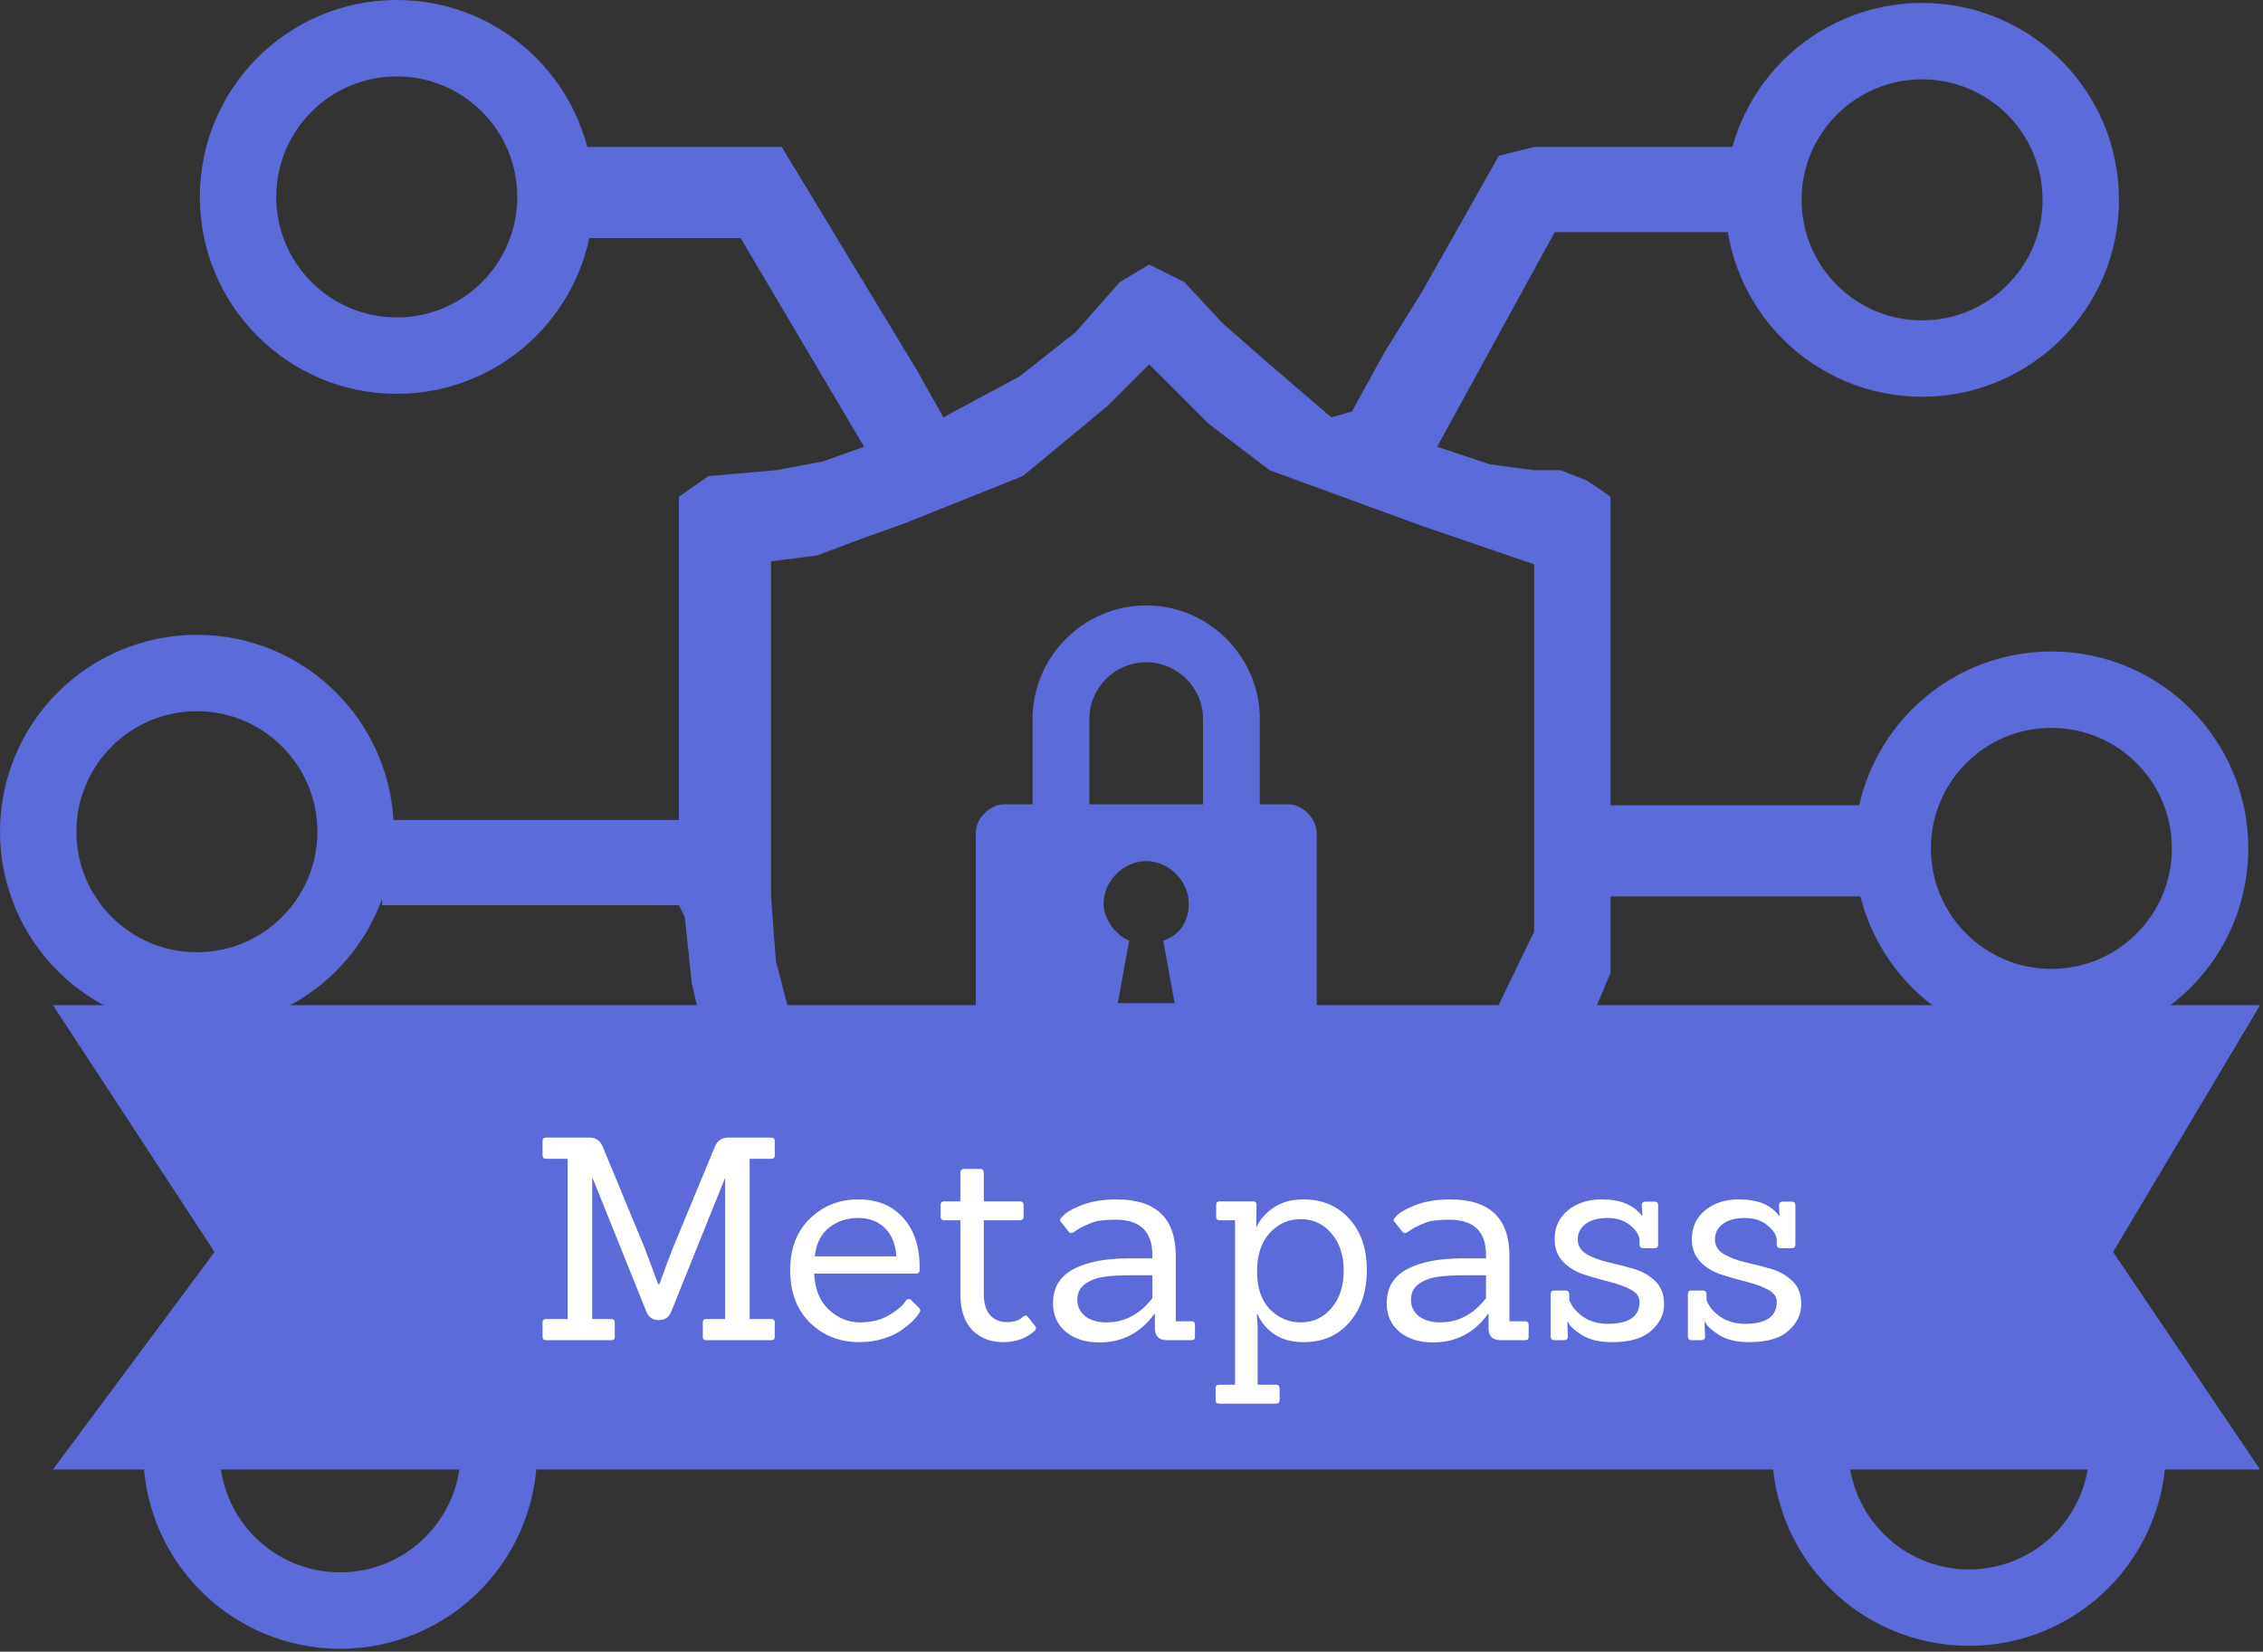 <svg width="385" height="281" viewBox="0 0 385 281" fill="none" xmlns="http://www.w3.org/2000/svg">
<rect x="0" y="0" width="385" height="281" fill="#333333" stroke="none"/>
<path d="M219.167 136.833H214.333V122.333C214.333 111.7 205.633 103 195 103C184.367 103 175.667 111.7 175.667 122.333V136.833H170.833C168.417 136.833 166 139.25 166 141.667V175.5C166 177.917 168.417 180.333 170.833 180.333H219.167C221.583 180.333 224 177.917 224 175.5V141.667C224 139.25 221.583 136.833 219.167 136.833ZM199.833 170.667H190.167L192.1 160.033C189.683 159.067 187.75 156.167 187.75 153.75C187.75 149.883 191.133 146.5 195 146.5C198.867 146.5 202.25 149.883 202.25 153.75C202.25 156.65 200.8 159.067 197.9 160.033L199.833 170.667ZM204.667 136.833H185.333V122.333C185.333 117.017 189.683 112.667 195 112.667C200.317 112.667 204.667 117.017 204.667 122.333V136.833Z" fill="#5D6AD9"/>
<path d="M126 40.5L147 76L140 78.5L132 80L120.5 81L115.5 84.5V139.5H65V154H115.5L116.5 156L117.709 167.388L119.5 175H135L133.5 169.25L132 163.5L131.178 152.5V122V95.5L139 94.5L147 91.5L154 89L174 81L188.5 69L195.5 62L205.5 72L216 80L242 89.5L261 96V158.5L253 175H270L274 165.5V152.5H325V137H274V96V84.5L270 81.75L265.5 80H261L253.5 79L244.5 76L254.5 57.75L264.5 39.5H299.5V25H279.5H261L255 26.5L242 49.5L235.5 60L230 70L226.5 71L216 62L208 55L201.5 48L195.5 45L190.5 48L183 56.5L173.5 64L160.5 71L156 63L133 25H93V40.5H126Z" fill="#5D6AD9"/>
<circle cx="67.5" cy="33.5" r="27" stroke="#5D6AD9" stroke-width="13"/>
<path d="M361.982 246.5C361.982 261.412 349.894 273.5 334.982 273.5C320.07 273.5 307.982 261.412 307.982 246.5C307.982 231.588 320.07 219.5 334.982 219.5C349.894 219.5 361.982 231.588 361.982 246.5Z" stroke="#5D6AD9" stroke-width="13"/>
<path d="M36.5 213L9 250H384.5L359.5 213L384.5 171H9L36.5 213Z" fill="#5D6AD9"/>
<path d="M131.232 228H120.144C119.76 228 119.568 227.808 119.568 227.424V224.976C119.568 224.592 119.76 224.4 120.144 224.4H123.36V200.496H123.312L114.192 223.152C113.808 224.112 113.104 224.592 112.08 224.592C111.056 224.592 110.352 224.112 109.968 223.152L100.848 200.496H100.752V224.4H103.968C104.384 224.4 104.592 224.592 104.592 224.976V227.424C104.592 227.808 104.384 228 103.968 228H92.928C92.512 228 92.304 227.808 92.304 227.424V224.976C92.304 224.592 92.512 224.4 92.928 224.4H96.576V197.136H92.928C92.512 197.136 92.304 196.944 92.304 196.56V194.112C92.304 193.728 92.512 193.536 92.928 193.536H100.32C101.408 193.536 102.16 194.08 102.576 195.168L109.728 212.448L111.984 218.496H112.176C113.072 216 113.808 214.016 114.384 212.544L121.584 195.168C122 194.08 122.768 193.536 123.888 193.536H131.232C131.616 193.536 131.808 193.728 131.808 194.112V196.56C131.808 196.944 131.616 197.136 131.232 197.136H127.536V224.4H131.232C131.616 224.4 131.808 224.592 131.808 224.976V227.424C131.808 227.808 131.616 228 131.232 228ZM155.793 216.672H138.513C138.641 219.328 139.473 221.376 141.009 222.816C142.577 224.256 144.337 224.976 146.289 224.976C148.241 224.976 149.905 224.56 151.281 223.728C152.689 222.896 153.633 222.08 154.113 221.28C154.369 220.96 154.657 220.912 154.977 221.136L156.273 222.432C156.465 222.624 156.561 222.8 156.561 222.96C156.561 223.088 156.481 223.264 156.321 223.488C156.193 223.712 155.905 224.064 155.457 224.544C155.009 225.024 154.369 225.568 153.537 226.176C152.737 226.784 151.681 227.296 150.369 227.712C149.089 228.128 147.713 228.336 146.241 228.336C142.881 228.336 140.065 227.232 137.793 225.024C135.553 222.816 134.433 219.856 134.433 216.144C134.433 212.4 135.553 209.456 137.793 207.312C140.033 205.136 142.769 204.048 146.001 204.048C149.265 204.048 151.825 205.104 153.681 207.216C155.537 209.296 156.465 212.112 156.465 215.664C156.465 215.792 156.465 215.92 156.465 216.048C156.465 216.464 156.241 216.672 155.793 216.672ZM152.481 213.744C152.385 211.76 151.761 210.176 150.609 208.992C149.457 207.808 147.921 207.216 146.001 207.216C144.081 207.216 142.433 207.76 141.057 208.848C139.681 209.936 138.865 211.568 138.609 213.744H152.481ZM176.059 225.552C176.187 225.68 176.251 225.824 176.251 225.984C176.251 226.112 176.155 226.272 175.963 226.464C174.555 227.712 172.779 228.336 170.635 228.336C168.523 228.336 166.779 227.648 165.403 226.272C164.059 224.864 163.387 222.832 163.387 220.176V207.6H160.699C160.251 207.6 160.027 207.392 160.027 206.976V205.008C160.027 204.592 160.251 204.384 160.699 204.384H163.387V199.536C163.387 199.088 163.611 198.864 164.059 198.864H166.747C167.163 198.864 167.371 199.088 167.371 199.536V204.384H173.467C173.915 204.384 174.139 204.592 174.139 205.008V206.976C174.139 207.392 173.915 207.6 173.467 207.6H167.371V220.08C167.371 221.68 167.723 222.896 168.427 223.728C169.163 224.528 170.123 224.928 171.307 224.928C172.523 224.928 173.435 224.624 174.043 224.016C174.363 223.728 174.651 223.744 174.907 224.064L176.059 225.552ZM202.72 228H198.544C197.168 228 196.48 227.328 196.48 225.984V223.536H196.384C194.048 226.768 190.928 228.384 187.024 228.384C184.72 228.384 182.832 227.792 181.36 226.608C179.888 225.392 179.152 223.76 179.152 221.712C179.152 219.088 180.288 217.168 182.56 215.952C184.864 214.704 188.016 214.08 192.016 214.08H196.048V213.504C196.048 209.504 193.968 207.504 189.808 207.504C187.856 207.504 186.448 207.696 185.584 208.08C184.72 208.432 184.096 208.72 183.712 208.944C183.36 209.168 183.088 209.344 182.896 209.472C182.416 209.856 182.064 209.888 181.84 209.568L180.496 207.888C180.272 207.632 180.304 207.376 180.592 207.12C181.136 206.416 182.256 205.728 183.952 205.056C185.648 204.384 187.648 204.048 189.952 204.048C196.672 204.048 200.032 207.248 200.032 213.648V224.784H202.72C203.104 224.784 203.296 224.976 203.296 225.36V227.424C203.296 227.808 203.104 228 202.72 228ZM196.048 216.96H192.256C190.4 216.96 188.864 217.056 187.648 217.248C186.432 217.44 185.392 217.856 184.528 218.496C183.696 219.136 183.28 220.016 183.28 221.136C183.28 222.256 183.728 223.184 184.624 223.92C185.552 224.624 186.752 224.976 188.224 224.976C191.328 224.976 193.936 223.6 196.048 220.848V216.96ZM217.08 238.8H207.432C207.016 238.8 206.808 238.608 206.808 238.224V236.16C206.808 235.776 207.016 235.584 207.432 235.584H210.12V207.6H207.528C207.112 207.6 206.904 207.408 206.904 207.024V204.96C206.904 204.576 207.112 204.384 207.528 204.384H213.144C213.56 204.384 213.768 204.576 213.768 204.96L213.72 208.752H213.768C214.376 207.44 215.352 206.336 216.696 205.44C218.072 204.512 219.752 204.048 221.736 204.048C224.968 204.048 227.576 205.152 229.56 207.36C231.544 209.536 232.536 212.448 232.536 216.096C232.536 219.712 231.56 222.656 229.608 224.928C227.656 227.2 225.048 228.336 221.784 228.336C219.8 228.336 218.136 227.888 216.792 226.992C215.48 226.064 214.536 224.944 213.96 223.632H213.816C213.912 224.656 213.96 225.392 213.96 225.84V235.584H217.08C217.496 235.584 217.704 235.776 217.704 236.16V238.224C217.704 238.608 217.496 238.8 217.08 238.8ZM213.864 216.288C213.864 219.072 214.584 221.216 216.024 222.72C217.496 224.224 219.256 224.976 221.304 224.976C223.384 224.976 225.112 224.176 226.488 222.576C227.896 220.944 228.6 218.816 228.6 216.192C228.6 213.536 227.896 211.408 226.488 209.808C225.112 208.208 223.384 207.408 221.304 207.408C219.224 207.408 217.464 208.192 216.024 209.76C214.584 211.328 213.864 213.504 213.864 216.288ZM259.486 228H255.31C253.934 228 253.246 227.328 253.246 225.984V223.536H253.15C250.814 226.768 247.694 228.384 243.79 228.384C241.486 228.384 239.598 227.792 238.126 226.608C236.654 225.392 235.918 223.76 235.918 221.712C235.918 219.088 237.054 217.168 239.326 215.952C241.63 214.704 244.782 214.08 248.782 214.08H252.814V213.504C252.814 209.504 250.734 207.504 246.574 207.504C244.622 207.504 243.214 207.696 242.35 208.08C241.486 208.432 240.862 208.72 240.478 208.944C240.126 209.168 239.854 209.344 239.662 209.472C239.182 209.856 238.83 209.888 238.606 209.568L237.262 207.888C237.038 207.632 237.07 207.376 237.358 207.12C237.902 206.416 239.022 205.728 240.718 205.056C242.414 204.384 244.414 204.048 246.718 204.048C253.438 204.048 256.798 207.248 256.798 213.648V224.784H259.486C259.87 224.784 260.062 224.976 260.062 225.36V227.424C260.062 227.808 259.87 228 259.486 228ZM252.814 216.96H249.022C247.166 216.96 245.63 217.056 244.414 217.248C243.198 217.44 242.158 217.856 241.294 218.496C240.462 219.136 240.046 220.016 240.046 221.136C240.046 222.256 240.494 223.184 241.39 223.92C242.318 224.624 243.518 224.976 244.99 224.976C248.094 224.976 250.702 223.6 252.814 220.848V216.96ZM274.277 228.336C272.133 228.336 270.421 227.936 269.141 227.136C267.861 226.336 267.061 225.584 266.741 224.88H266.645C266.709 226.448 266.741 227.28 266.741 227.376C266.741 227.792 266.517 228 266.069 228H264.437C264.021 228 263.813 227.792 263.813 227.376V220.176C263.813 219.76 264.021 219.552 264.437 219.552H266.309C266.757 219.552 266.981 219.76 266.981 220.176V221.136C267.301 222.096 267.973 222.976 268.997 223.776C270.213 224.736 271.733 225.216 273.557 225.216C277.141 225.216 278.933 223.968 278.933 221.472C278.933 220.608 278.437 219.92 277.445 219.408C276.453 218.864 275.237 218.416 273.797 218.064C272.389 217.712 270.981 217.312 269.573 216.864C268.165 216.416 266.965 215.696 265.973 214.704C264.981 213.68 264.485 212.4 264.485 210.864C264.485 208.784 265.237 207.136 266.741 205.92C268.245 204.672 270.165 204.048 272.501 204.048C275.669 204.048 277.941 204.976 279.317 206.832H279.413C279.349 205.68 279.317 205.088 279.317 205.056C279.317 204.64 279.525 204.432 279.941 204.432H281.477C281.893 204.432 282.101 204.64 282.101 205.056V211.728C282.101 212.144 281.893 212.352 281.477 212.352H279.605C279.157 212.352 278.933 212.144 278.933 211.728V211.056C278.933 210.192 278.421 209.344 277.397 208.512C276.405 207.648 275.109 207.216 273.509 207.216C271.909 207.216 270.661 207.552 269.765 208.224C268.869 208.896 268.421 209.776 268.421 210.864C268.421 211.92 268.917 212.752 269.909 213.36C270.933 213.936 272.165 214.4 273.605 214.752C275.045 215.072 276.485 215.44 277.925 215.856C279.365 216.272 280.581 216.96 281.573 217.92C282.597 218.88 283.109 220.208 283.109 221.904C283.109 223.6 282.373 225.104 280.901 226.416C279.461 227.696 277.253 228.336 274.277 228.336ZM297.621 228.336C295.477 228.336 293.765 227.936 292.485 227.136C291.205 226.336 290.405 225.584 290.085 224.88H289.989C290.053 226.448 290.085 227.28 290.085 227.376C290.085 227.792 289.861 228 289.413 228H287.781C287.365 228 287.157 227.792 287.157 227.376V220.176C287.157 219.76 287.365 219.552 287.781 219.552H289.653C290.101 219.552 290.325 219.76 290.325 220.176V221.136C290.645 222.096 291.317 222.976 292.341 223.776C293.557 224.736 295.077 225.216 296.901 225.216C300.485 225.216 302.277 223.968 302.277 221.472C302.277 220.608 301.781 219.92 300.789 219.408C299.797 218.864 298.581 218.416 297.141 218.064C295.733 217.712 294.325 217.312 292.917 216.864C291.509 216.416 290.309 215.696 289.317 214.704C288.325 213.68 287.829 212.4 287.829 210.864C287.829 208.784 288.581 207.136 290.085 205.92C291.589 204.672 293.509 204.048 295.845 204.048C299.013 204.048 301.285 204.976 302.661 206.832H302.757C302.693 205.68 302.661 205.088 302.661 205.056C302.661 204.64 302.869 204.432 303.285 204.432H304.821C305.237 204.432 305.445 204.64 305.445 205.056V211.728C305.445 212.144 305.237 212.352 304.821 212.352H302.949C302.501 212.352 302.277 212.144 302.277 211.728V211.056C302.277 210.192 301.765 209.344 300.741 208.512C299.749 207.648 298.453 207.216 296.853 207.216C295.253 207.216 294.005 207.552 293.109 208.224C292.213 208.896 291.765 209.776 291.765 210.864C291.765 211.92 292.261 212.752 293.253 213.36C294.277 213.936 295.509 214.4 296.949 214.752C298.389 215.072 299.829 215.44 301.269 215.856C302.709 216.272 303.925 216.96 304.917 217.92C305.941 218.88 306.453 220.208 306.453 221.904C306.453 223.6 305.717 225.104 304.245 226.416C302.805 227.696 300.597 228.336 297.621 228.336Z" fill="white"/>
<path d="M376 144.332C376 159.243 363.912 171.332 349 171.332C334.088 171.332 322 159.243 322 144.332C322 129.42 334.088 117.332 349 117.332C363.912 117.332 376 129.42 376 144.332Z" stroke="#5D6AD9" stroke-width="13"/>
<path d="M354 34C354 48.912 341.912 61 327 61C312.088 61 300 48.912 300 34C300 19.088 312.088 7 327 7C341.912 7 354 19.088 354 34Z" stroke="#5D6AD9" stroke-width="13"/>
<path d="M84.866 247C84.866 261.912 72.778 274 57.866 274C42.954 274 30.866 261.912 30.866 247C30.866 232.088 42.954 220 57.866 220C72.778 220 84.866 232.088 84.866 247Z" stroke="#5D6AD9" stroke-width="13"/>
<circle cx="33.5" cy="141.5" r="27" stroke="#5D6AD9" stroke-width="13"/>
</svg>
